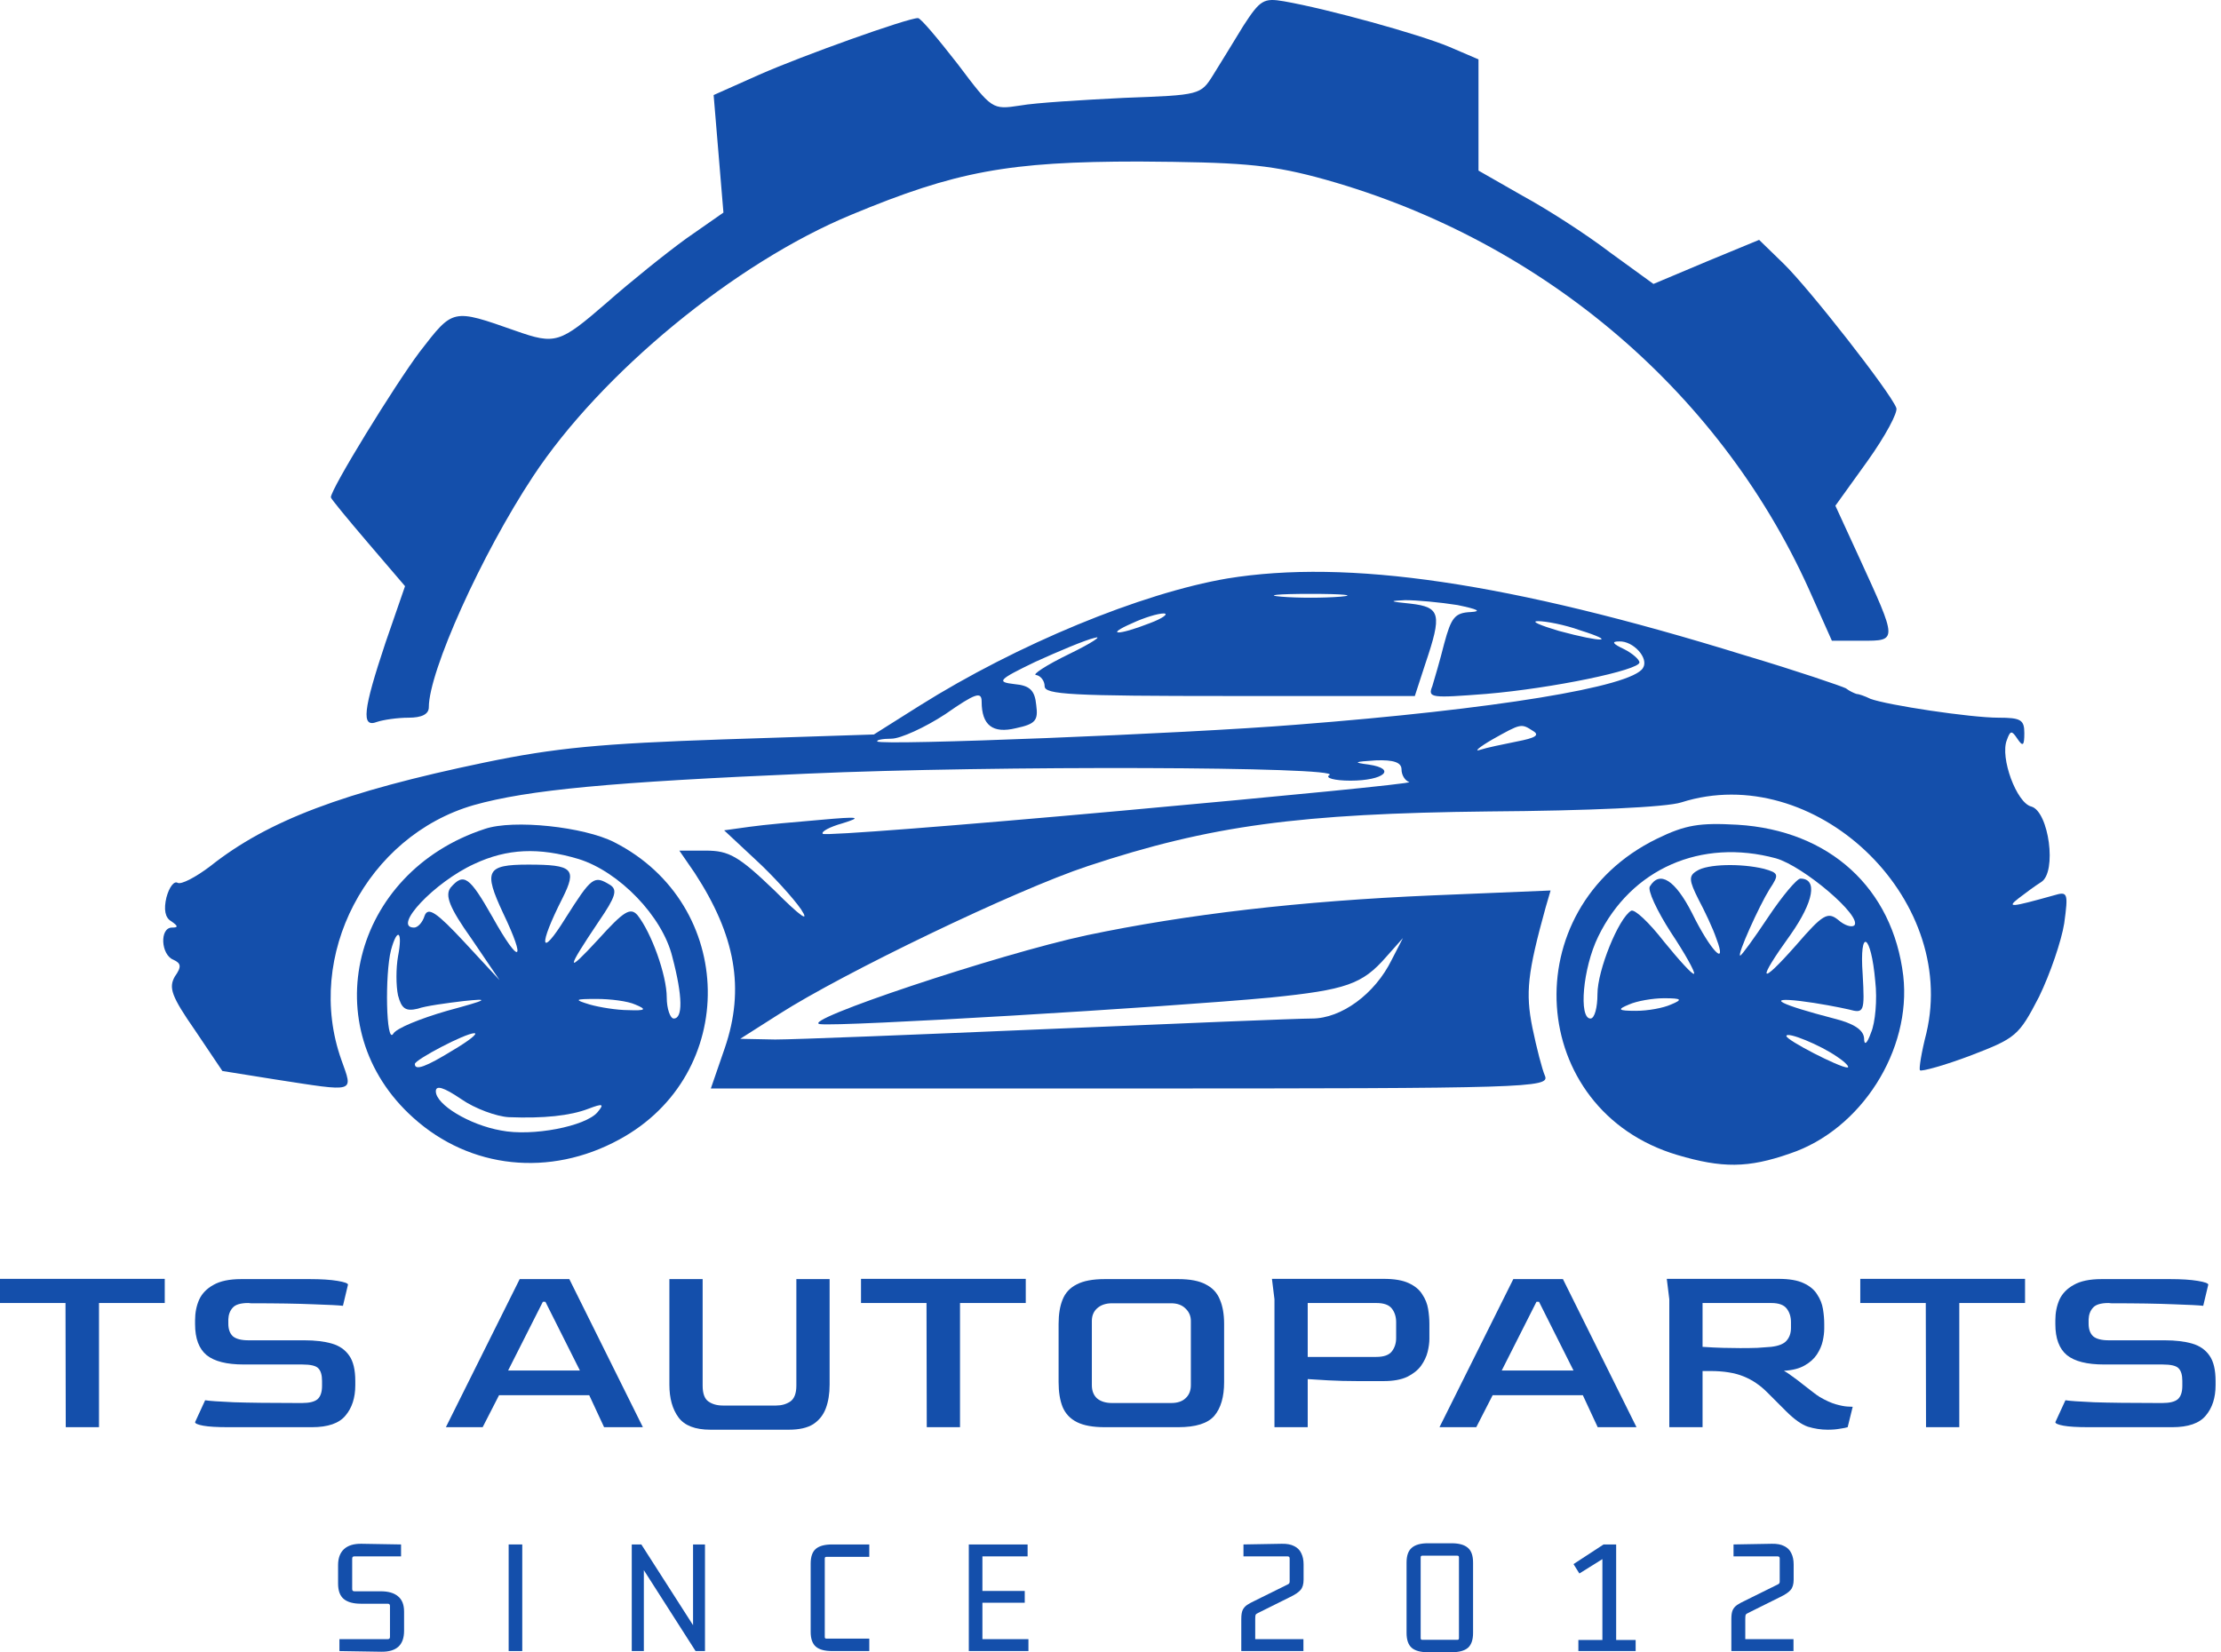 <svg width="297" height="221" viewBox="0 0 297 221" fill="none" xmlns="http://www.w3.org/2000/svg">
<path d="M166.268 3.45C164.958 5.602 163.18 8.503 162.244 10C160.56 12.714 160.466 12.714 150.36 13.088C144.745 13.369 138.476 13.743 136.417 14.117C132.674 14.679 132.674 14.679 128.089 8.596C125.468 5.228 123.129 2.42 122.755 2.42C121.351 2.42 107.221 7.473 101.513 10L95.43 12.714L96.74 28.435L91.781 31.897C89.067 33.862 84.294 37.699 81.113 40.506C74.843 45.934 74.282 46.121 68.948 44.249C60.432 41.255 60.619 41.255 56.128 47.057C52.759 51.548 44.243 65.398 44.243 66.521C44.243 66.708 46.489 69.422 49.203 72.603L54.163 78.405L51.542 85.985C48.548 94.968 48.267 97.401 50.419 96.559C51.262 96.278 53.133 95.998 54.63 95.998C56.408 95.998 57.344 95.53 57.344 94.594C57.344 89.821 64.362 74.194 71.287 63.713C80.364 49.958 98.237 35.172 113.865 28.715C127.808 22.914 134.826 21.604 152.325 21.604C165.613 21.697 169.45 21.978 175.907 23.662C205.383 31.523 229.714 51.829 241.879 78.779L244.967 85.704H248.99C253.763 85.704 253.763 85.798 248.616 74.568L245.434 67.644L249.739 61.655C252.078 58.38 253.856 55.104 253.576 54.543C252.734 52.391 241.879 38.541 238.51 35.266L235.235 32.084L228.216 34.985L221.104 37.98L215.303 33.769C212.121 31.336 206.881 27.967 203.605 26.189L197.71 22.82V7.941L193.78 6.257C189.756 4.573 177.591 1.204 171.696 0.174C168.982 -0.293 168.514 -0.013 166.268 3.45Z" fill="#144FAB"/>
<path d="M164.116 77.376C152.606 79.341 136.043 86.172 122.942 94.407L116.859 98.243L96.74 98.898C80.364 99.46 74.282 100.021 64.83 101.986C45.928 105.917 35.821 109.753 28.148 115.836C26.183 117.333 24.218 118.362 23.75 118.082C23.282 117.801 22.627 118.643 22.253 120.047C21.878 121.638 22.066 122.761 22.908 123.228C23.844 123.883 23.844 124.071 23.001 124.071C21.317 124.071 21.504 127.72 23.189 128.375C24.218 128.843 24.311 129.311 23.376 130.621C22.534 132.118 22.908 133.241 26.089 137.826L29.739 143.254L36.757 144.377C47.706 146.061 47.238 146.248 45.647 141.757C40.688 127.814 49.109 111.812 63.333 107.695C70.632 105.636 81.768 104.607 107.876 103.484C133.142 102.361 179.556 102.548 177.778 103.671C177.123 104.045 178.433 104.419 180.585 104.419C185.077 104.419 186.855 102.829 183.018 102.267C180.866 101.986 181.053 101.893 183.954 101.706C186.387 101.612 187.417 101.986 187.417 102.922C187.417 103.671 187.884 104.419 188.446 104.607C188.914 104.794 171.602 106.478 149.986 108.443C128.276 110.408 110.309 111.812 110.028 111.531C109.747 111.251 110.964 110.595 112.648 110.128C115.362 109.285 114.894 109.192 109.747 109.66C106.379 109.94 102.168 110.315 100.203 110.595L96.834 111.063L101.045 114.994C103.291 117.052 106.098 120.14 107.127 121.638C108.344 123.509 107.034 122.573 103.571 119.111C98.799 114.526 97.489 113.777 94.401 113.777H90.845L92.904 116.772C98.331 125.1 99.641 132.212 96.927 140.166L95.056 145.593H151.202C204.261 145.593 207.255 145.5 206.6 143.909C206.226 143.067 205.477 140.166 204.916 137.452C203.98 132.773 204.261 130.153 206.694 121.357L207.349 119.111L191.534 119.766C173.848 120.515 158.688 122.293 145.307 125.1C133.516 127.627 106.659 136.61 109.654 136.984C112.18 137.359 155.975 134.738 169.918 133.428C180.024 132.399 182.176 131.65 185.358 128.001L187.604 125.474L186.107 128.375C183.861 132.96 179.369 136.236 175.439 136.236C173.567 136.236 157.659 136.891 140.16 137.639C122.661 138.388 106.285 139.043 103.665 139.043L98.986 138.949L104.133 135.674C112.742 130.153 135.856 119.017 145.494 115.836C161.87 110.408 173.754 108.817 199.114 108.537C212.402 108.443 222.882 107.975 224.847 107.32C242.534 101.706 261.904 119.953 257.6 138.201C256.944 140.727 256.57 143.067 256.757 143.16C256.945 143.347 260.033 142.505 263.495 141.195C269.577 138.856 269.952 138.575 272.665 133.335C274.163 130.247 275.66 125.849 276.034 123.509C276.596 119.392 276.502 119.205 274.631 119.766C268.922 121.357 268.267 121.45 269.952 120.14C270.794 119.485 272.198 118.456 272.946 117.988C275.098 116.678 273.976 108.537 271.636 107.882C269.671 107.414 267.425 101.331 268.361 98.992C268.829 97.682 269.016 97.682 269.765 98.805C270.513 99.928 270.7 99.74 270.7 98.056C270.7 96.278 270.232 95.997 267.238 95.997C263.495 95.997 252.359 94.313 250.113 93.471C249.365 93.097 248.523 92.816 248.242 92.816C247.961 92.722 247.306 92.442 246.838 92.067C246.277 91.786 240.288 89.728 233.363 87.669C201.64 77.843 180.211 74.755 164.116 77.376ZM179.275 79.808C177.03 79.996 173.474 79.996 171.321 79.808C169.075 79.621 170.853 79.434 175.252 79.434C179.65 79.434 181.428 79.621 179.275 79.808ZM194.903 80.931C197.617 81.493 198.178 81.774 196.681 81.867C194.528 81.961 194.061 82.616 193.125 86.078C192.563 88.324 191.815 90.851 191.534 91.786C190.879 93.377 191.44 93.377 198.739 92.816C207.629 92.067 219.233 89.634 219.233 88.605C219.233 88.231 218.297 87.388 217.174 86.827C215.583 86.078 215.49 85.797 216.519 85.797C218.391 85.704 220.543 88.043 219.701 89.353C218.204 91.88 199.862 94.874 173.38 96.933C158.408 98.15 117.889 99.74 117.327 99.179C117.14 98.992 117.982 98.805 119.199 98.805C120.415 98.805 123.69 97.308 126.404 95.529C130.428 92.722 131.27 92.442 131.27 93.845C131.27 97.027 132.767 98.15 135.856 97.401C138.476 96.84 138.85 96.372 138.569 94.313C138.382 92.348 137.727 91.693 135.668 91.506C133.235 91.225 133.423 90.944 138.476 88.511C141.564 87.108 145.12 85.61 146.336 85.33C147.553 84.955 146.055 85.985 142.967 87.482C139.879 88.979 137.914 90.289 138.569 90.289C139.131 90.383 139.692 91.038 139.692 91.786C139.692 92.909 143.248 93.097 164.397 93.097H189.195L190.598 88.792C192.844 82.148 192.657 81.212 188.633 80.744C185.826 80.464 185.639 80.37 187.884 80.276C189.475 80.276 192.563 80.557 194.903 80.931ZM153.729 83.365C149.424 85.049 147.74 84.955 151.389 83.365C152.98 82.616 154.852 82.054 155.6 82.054C156.349 82.054 155.507 82.709 153.729 83.365ZM211.279 84.3C216.332 85.891 214.367 85.985 208.471 84.394C205.945 83.645 204.635 83.084 205.664 83.084C206.694 83.084 209.22 83.552 211.279 84.3ZM205.009 97.775C205.945 98.337 205.29 98.711 202.857 99.179C200.985 99.553 198.739 100.021 197.897 100.302C197.055 100.583 197.804 99.928 199.582 98.898C203.418 96.746 203.418 96.746 205.009 97.775Z" fill="#144FAB"/>
<path d="M64.83 110.876C47.051 116.678 41.904 137.546 55.285 149.524C62.865 156.355 73.533 157.478 82.797 152.425C98.892 143.722 98.518 120.983 82.142 112.654C78.118 110.596 68.667 109.566 64.83 110.876ZM77.37 114.9C82.797 116.585 88.599 122.574 89.909 128.001C91.313 133.335 91.313 136.236 90.096 136.236C89.628 136.236 89.16 134.926 89.16 133.429C89.16 130.434 87.102 124.726 85.23 122.386C84.294 121.357 83.452 121.825 79.99 125.662C75.592 130.434 75.685 129.779 80.083 123.229C82.329 119.953 82.61 119.018 81.581 118.363C79.428 117.053 79.148 117.24 75.592 122.854C72.223 128.282 71.942 126.597 75.217 120.141C77.183 116.21 76.621 115.649 70.632 115.649C65.017 115.649 64.643 116.491 67.263 122.106C70.445 128.75 69.509 129.218 65.86 122.667C62.772 117.24 62.023 116.678 60.245 118.737C59.496 119.766 60.058 121.357 63.052 125.568L66.796 131.089L62.117 126.036C58.373 122.012 57.251 121.264 56.783 122.48C56.502 123.416 55.847 124.071 55.379 124.071C52.385 124.071 58.093 117.988 63.427 115.555C67.825 113.497 72.036 113.309 77.37 114.9ZM53.227 127.908C52.946 129.498 52.946 131.838 53.227 133.148C53.695 134.926 54.256 135.3 55.847 134.926C56.876 134.552 59.684 134.177 62.023 133.896C65.579 133.522 65.298 133.709 59.777 135.207C56.221 136.236 52.946 137.546 52.572 138.295C51.636 139.698 51.449 130.341 52.291 127.065C53.133 123.977 53.882 124.539 53.227 127.908ZM84.95 134.364C86.54 135.019 86.353 135.207 84.014 135.113C82.516 135.113 80.177 134.739 78.867 134.364C76.715 133.709 76.808 133.616 79.803 133.616C81.581 133.616 83.92 133.896 84.95 134.364ZM60.619 140.447C56.97 142.693 55.473 143.254 55.473 142.318C55.473 141.757 62.21 138.201 63.427 138.201C63.988 138.201 62.678 139.23 60.619 140.447ZM68.012 149.43C72.691 149.617 76.247 149.243 78.68 148.307C80.645 147.559 80.832 147.652 79.896 148.775C78.305 150.647 71.194 152.05 66.983 151.208C62.772 150.46 58.28 147.746 58.28 145.968C58.28 145.126 59.309 145.407 61.649 146.997C63.52 148.307 66.421 149.337 68.012 149.43Z" fill="#144FAB"/>
<path d="M221.572 112.187C202.389 121.544 204.167 148.494 224.286 154.483C230.275 156.261 233.737 156.261 239.352 154.296C248.897 151.115 255.634 140.447 254.512 130.528C253.108 118.83 244.686 111.064 232.334 110.315C227.281 110.034 225.409 110.315 221.572 112.187ZM237.48 114.807C241.13 115.836 249.084 122.574 247.961 123.79C247.587 124.071 246.651 123.79 245.809 123.041C244.405 121.919 243.75 122.293 240.194 126.41C235.235 132.025 234.86 131.37 239.446 125.007C242.534 120.608 243.095 117.52 240.756 117.52C240.288 117.52 238.323 119.86 236.451 122.667C234.58 125.474 232.895 127.814 232.708 127.814C232.24 127.814 235.235 121.17 236.638 118.924C237.948 116.959 237.855 116.772 235.89 116.21C232.802 115.462 228.31 115.555 226.906 116.491C225.783 117.146 225.877 117.801 227.093 120.234C227.936 121.825 229.058 124.164 229.526 125.568C231.024 129.498 228.778 127.252 226.251 122.106C224.005 117.708 221.947 116.397 220.637 118.55C220.262 119.018 221.572 121.825 223.444 124.726C225.315 127.533 226.719 130.06 226.532 130.247C226.345 130.434 224.567 128.469 222.508 125.942C220.543 123.416 218.578 121.544 218.11 121.825C216.426 122.854 213.618 129.779 213.618 132.961C213.618 134.739 213.244 136.236 212.682 136.236C211.092 136.236 211.653 129.498 213.712 125.287C218.11 116.21 227.468 112.093 237.48 114.807ZM250.768 131.276C251.049 133.709 250.768 136.797 250.207 138.107C249.645 139.698 249.271 139.885 249.271 138.856C249.178 137.733 247.868 136.891 245.247 136.236C238.042 134.364 235.983 133.335 240.756 133.896C243.095 134.177 245.996 134.739 247.212 135.019C249.271 135.581 249.365 135.394 249.084 130.341C248.616 123.977 250.207 124.819 250.768 131.276ZM223.444 134.364C222.415 134.832 220.356 135.207 218.765 135.207C216.332 135.207 216.238 135.019 217.829 134.364C218.859 133.896 221.011 133.522 222.508 133.522C224.941 133.522 225.035 133.709 223.444 134.364ZM245.715 141.383C246.838 142.131 247.4 142.786 247.025 142.786C245.996 142.786 238.884 139.137 238.884 138.575C238.884 137.92 243.469 139.792 245.715 141.383Z" fill="#144FAB"/>
<path d="M47.388 212.848H50.914C51.932 212.848 52.703 213.072 53.227 213.521C53.766 213.956 54.035 214.637 54.035 215.565V218.125C54.035 219.084 53.781 219.795 53.272 220.259C52.763 220.723 51.999 220.948 50.981 220.933L45.389 220.843V219.248H51.857C52.051 219.248 52.149 219.151 52.149 218.956V214.802C52.149 214.607 52.051 214.51 51.857 214.51H48.264C47.245 214.51 46.482 214.3 45.973 213.881C45.464 213.461 45.209 212.773 45.209 211.815V209.344C45.209 208.416 45.471 207.705 45.995 207.211C46.534 206.716 47.313 206.477 48.331 206.492L53.631 206.582V208.176H47.388C47.193 208.176 47.096 208.274 47.096 208.468V212.556C47.096 212.75 47.193 212.848 47.388 212.848Z" fill="#144FAB"/>
<path d="M69.838 220.843H68.019V206.582H69.838V220.843Z" fill="#144FAB"/>
<path d="M92.678 218.215V206.582H94.273V220.843H93.015L85.694 209.389L86.098 209.187V220.843H84.481V206.582H85.761L93.082 218.013L92.678 218.215Z" fill="#144FAB"/>
<path d="M116.244 219.181V220.843H111.28C110.292 220.843 109.566 220.648 109.102 220.259C108.638 219.855 108.406 219.196 108.406 218.282V209.142C108.406 208.214 108.638 207.555 109.102 207.165C109.566 206.776 110.292 206.582 111.28 206.582H116.244V208.243H110.517C110.367 208.243 110.292 208.311 110.292 208.446V218.979C110.292 219.113 110.367 219.181 110.517 219.181H116.244Z" fill="#144FAB"/>
<path d="M137.526 220.843H129.553V206.582H137.415V208.176H131.08L131.372 207.884V213.095L131.08 212.803H137.033V214.375H131.08L131.372 214.083V219.54L131.08 219.248H137.526V220.843Z" fill="#144FAB"/>
<path d="M165.989 216.553C165.989 216.029 166.049 215.633 166.169 215.363C166.304 215.079 166.506 214.846 166.775 214.667C167.045 214.487 167.389 214.3 167.808 214.105L172.165 211.949C172.27 211.904 172.345 211.852 172.39 211.792C172.435 211.732 172.457 211.65 172.457 211.545V208.446C172.457 208.266 172.36 208.176 172.165 208.176H166.281V206.582L171.402 206.492C172.09 206.477 172.644 206.582 173.064 206.806C173.498 207.016 173.812 207.33 174.007 207.75C174.217 208.169 174.321 208.67 174.321 209.254V211.298C174.321 211.897 174.187 212.354 173.917 212.668C173.648 212.982 173.183 213.297 172.525 213.611L168.235 215.745C168.055 215.82 167.943 215.909 167.898 216.014C167.868 216.119 167.853 216.291 167.853 216.531V219.248H174.299V220.843H165.989V216.553Z" fill="#144FAB"/>
<path d="M194.895 208.086H190.179C190.044 208.086 189.977 208.161 189.977 208.311V219.113C189.977 219.263 190.044 219.338 190.179 219.338H194.895C195.03 219.338 195.097 219.263 195.097 219.113V208.311C195.097 208.161 195.03 208.086 194.895 208.086ZM188.09 218.417V209.007C188.09 208.079 188.322 207.42 188.787 207.031C189.251 206.626 189.969 206.424 190.943 206.424H194.109C195.097 206.424 195.824 206.626 196.288 207.031C196.752 207.42 196.984 208.079 196.984 209.007V218.417C196.984 219.345 196.752 220.012 196.288 220.416C195.824 220.805 195.097 221 194.109 221H190.943C189.969 221 189.251 220.805 188.787 220.416C188.322 220.012 188.09 219.345 188.09 218.417Z" fill="#144FAB"/>
<path d="M218.725 219.36V220.843H211.066V219.36H218.725ZM210.415 209.209L214.435 206.582H216.119V220.843H214.278V208.378L214.435 208.446L211.201 210.467L210.415 209.209Z" fill="#144FAB"/>
<path d="M231.522 216.553C231.522 216.029 231.582 215.633 231.702 215.363C231.837 215.079 232.039 214.846 232.308 214.667C232.578 214.487 232.922 214.3 233.341 214.105L237.698 211.949C237.803 211.904 237.878 211.852 237.923 211.792C237.968 211.732 237.99 211.65 237.99 211.545V208.446C237.99 208.266 237.893 208.176 237.698 208.176H231.814V206.582L236.935 206.492C237.624 206.477 238.178 206.582 238.597 206.806C239.031 207.016 239.345 207.33 239.54 207.75C239.75 208.169 239.854 208.67 239.854 209.254V211.298C239.854 211.897 239.72 212.354 239.45 212.668C239.181 212.982 238.717 213.297 238.058 213.611L233.768 215.745C233.589 215.82 233.476 215.909 233.431 216.014C233.401 216.119 233.386 216.291 233.386 216.531V219.248H239.832V220.843H231.522V216.553Z" fill="#144FAB"/>
<path d="M8.793 190.898L8.759 174.29H0V171.056H22.032V174.29H13.239V190.898H8.793Z" fill="#144FAB"/>
<path d="M30.532 190.898C29.005 190.898 27.882 190.831 27.164 190.696C26.445 190.561 26.086 190.404 26.086 190.224L27.433 187.293C27.95 187.383 29.23 187.473 31.273 187.563C33.34 187.63 36.169 187.664 39.763 187.664H40.403C41.369 187.664 42.054 187.496 42.458 187.159C42.862 186.799 43.064 186.204 43.064 185.373V184.699C43.064 183.913 42.896 183.352 42.559 183.015C42.245 182.678 41.526 182.51 40.403 182.51H32.587C30.319 182.51 28.668 182.094 27.635 181.263C26.602 180.41 26.086 179.029 26.086 177.12V176.581C26.086 175.593 26.265 174.683 26.625 173.852C27.006 173.021 27.646 172.359 28.545 171.864C29.443 171.348 30.678 171.09 32.25 171.09H41.413C42.941 171.09 44.176 171.168 45.119 171.325C46.062 171.483 46.534 171.651 46.534 171.831L45.86 174.661C45.276 174.593 43.951 174.526 41.885 174.458C39.819 174.369 37.045 174.324 33.564 174.324L33.194 174.29C32.161 174.29 31.464 174.503 31.105 174.93C30.746 175.334 30.555 175.851 30.532 176.48V177.052C30.532 177.793 30.735 178.355 31.139 178.737C31.566 179.096 32.262 179.276 33.227 179.276H40.706C42.143 179.276 43.367 179.422 44.378 179.714C45.389 180.006 46.163 180.545 46.703 181.331C47.242 182.094 47.511 183.228 47.511 184.733V185.272C47.511 186.957 47.073 188.315 46.197 189.348C45.344 190.381 43.85 190.898 41.717 190.898H30.532Z" fill="#144FAB"/>
<path d="M59.625 190.898L69.495 171.09H76.132L85.969 190.898H80.781L78.793 186.62H66.733L64.543 190.898H59.625ZM67.945 183.318H77.547L72.931 174.121H72.594L67.945 183.318Z" fill="#144FAB"/>
<path d="M95.004 191.235C92.961 191.235 91.534 190.685 90.726 189.584C89.917 188.484 89.513 187.024 89.513 185.205V171.09H93.96V185.34C93.96 186.395 94.218 187.103 94.735 187.462C95.251 187.821 95.891 188.001 96.655 188.001H103.797C104.515 188.001 105.144 187.821 105.683 187.462C106.222 187.08 106.492 186.373 106.492 185.34V171.09H110.939V185.205C110.939 186.418 110.77 187.473 110.433 188.371C110.096 189.27 109.535 189.977 108.749 190.494C107.963 190.988 106.874 191.235 105.481 191.235H95.004Z" fill="#144FAB"/>
<path d="M123.93 190.898L123.896 174.29H115.137V171.056H137.169V174.29H128.377V190.898H123.93Z" fill="#144FAB"/>
<path d="M147.725 190.898C146.153 190.898 144.917 190.673 144.019 190.224C143.121 189.775 142.481 189.101 142.099 188.203C141.739 187.305 141.56 186.193 141.56 184.868V177.086C141.56 175.783 141.739 174.694 142.099 173.818C142.458 172.92 143.087 172.246 143.985 171.797C144.884 171.325 146.13 171.09 147.725 171.09H157.562C159.134 171.09 160.358 171.325 161.233 171.797C162.132 172.246 162.761 172.92 163.12 173.818C163.502 174.694 163.693 175.783 163.693 177.086V184.868C163.693 186.844 163.255 188.349 162.379 189.382C161.503 190.393 159.897 190.898 157.562 190.898H147.725ZM148.702 187.664H156.618C157.449 187.664 158.089 187.451 158.538 187.024C159.01 186.597 159.246 186.013 159.246 185.272V176.682C159.246 176.03 159.01 175.48 158.538 175.031C158.067 174.559 157.427 174.324 156.618 174.324H148.702C147.893 174.324 147.242 174.537 146.748 174.964C146.254 175.39 146.007 175.963 146.007 176.682V185.272C146.007 186.036 146.242 186.631 146.714 187.058C147.208 187.462 147.871 187.664 148.702 187.664Z" fill="#144FAB"/>
<path d="M170.426 190.898V173.785L170.089 171.056H185.012C186.45 171.056 187.573 171.247 188.381 171.629C189.212 172.01 189.819 172.516 190.2 173.145C190.605 173.751 190.863 174.402 190.975 175.098C191.087 175.795 191.144 176.457 191.144 177.086V179.074C191.144 179.59 191.065 180.174 190.908 180.825C190.751 181.454 190.459 182.072 190.032 182.678C189.605 183.262 188.988 183.756 188.179 184.16C187.371 184.542 186.315 184.733 185.012 184.733H181.576C180.161 184.733 178.836 184.699 177.601 184.632C176.388 184.565 175.479 184.509 174.872 184.464V190.898H170.426ZM174.872 181.499H184.035C185.046 181.499 185.742 181.252 186.124 180.758C186.506 180.264 186.697 179.669 186.697 178.973V176.85C186.697 176.132 186.506 175.525 186.124 175.031C185.742 174.537 185.057 174.29 184.069 174.29H174.872V181.499Z" fill="#144FAB"/>
<path d="M192.494 190.898L202.365 171.09H209.001L218.838 190.898H213.65L211.662 186.62H199.602L197.412 190.898H192.494ZM200.815 183.318H210.416L205.801 174.121H205.464L200.815 183.318Z" fill="#144FAB"/>
<path d="M244.414 191.235C243.516 191.235 242.629 191.1 241.753 190.831C240.9 190.539 239.923 189.843 238.822 188.742L236.397 186.316C235.409 185.306 234.319 184.565 233.129 184.093C231.961 183.621 230.49 183.386 228.716 183.386H227.672V190.898H223.225V173.785L222.888 171.056H237.812C239.249 171.056 240.372 171.247 241.18 171.629C242.011 172.01 242.618 172.516 243 173.145C243.404 173.751 243.662 174.402 243.774 175.098C243.887 175.795 243.943 176.457 243.943 177.086V177.726C243.943 178.22 243.875 178.77 243.741 179.377C243.606 179.983 243.348 180.578 242.966 181.162C242.584 181.746 242.034 182.24 241.315 182.645C240.619 183.049 239.698 183.285 238.553 183.352C238.845 183.509 239.215 183.756 239.664 184.093C240.114 184.408 240.574 184.756 241.046 185.137C241.54 185.519 241.989 185.867 242.393 186.182C242.797 186.496 243.112 186.721 243.336 186.855C244.145 187.327 244.864 187.653 245.492 187.832C246.121 188.012 246.638 188.113 247.042 188.136C247.446 188.158 247.682 188.169 247.75 188.169L247.076 190.898C246.874 190.965 246.537 191.033 246.065 191.1C245.594 191.19 245.043 191.235 244.414 191.235ZM232.725 180.32C233.578 180.32 234.342 180.309 235.016 180.286C235.689 180.241 236.296 180.197 236.835 180.152C237.823 180.039 238.508 179.77 238.89 179.343C239.294 178.894 239.496 178.321 239.496 177.625V176.85C239.496 176.132 239.305 175.525 238.923 175.031C238.542 174.537 237.857 174.29 236.868 174.29H227.672V180.152C228.66 180.219 229.569 180.264 230.4 180.286C231.231 180.309 232.006 180.32 232.725 180.32Z" fill="#144FAB"/>
<path d="M257.555 190.898L257.522 174.29H248.763V171.056H270.796V174.29H262.003V190.898H257.555Z" fill="#144FAB"/>
<path d="M279.296 190.898C277.769 190.898 276.646 190.831 275.927 190.696C275.209 190.561 274.849 190.404 274.849 190.224L276.197 187.293C276.713 187.383 277.994 187.473 280.037 187.563C282.103 187.63 284.933 187.664 288.527 187.664H289.167C290.132 187.664 290.817 187.496 291.222 187.159C291.626 186.799 291.828 186.204 291.828 185.373V184.699C291.828 183.913 291.66 183.352 291.323 183.015C291.008 182.678 290.29 182.51 289.167 182.51H281.351C279.083 182.51 277.432 182.094 276.399 181.263C275.366 180.41 274.849 179.029 274.849 177.12V176.581C274.849 175.593 275.029 174.683 275.388 173.852C275.77 173.021 276.41 172.359 277.309 171.864C278.207 171.348 279.442 171.09 281.014 171.09H290.177C291.705 171.09 292.94 171.168 293.883 171.325C294.826 171.483 295.298 171.651 295.298 171.831L294.624 174.661C294.04 174.593 292.715 174.526 290.649 174.458C288.583 174.369 285.809 174.324 282.328 174.324L281.957 174.29C280.924 174.29 280.228 174.503 279.869 174.93C279.51 175.334 279.319 175.851 279.296 176.48V177.052C279.296 177.793 279.498 178.355 279.903 178.737C280.329 179.096 281.025 179.276 281.991 179.276H289.47C290.907 179.276 292.131 179.422 293.142 179.714C294.152 180.006 294.927 180.545 295.466 181.331C296.005 182.094 296.275 183.228 296.275 184.733V185.272C296.275 186.957 295.837 188.315 294.961 189.348C294.108 190.381 292.614 190.898 290.481 190.898H279.296Z" fill="#144FAB"/>
</svg>
